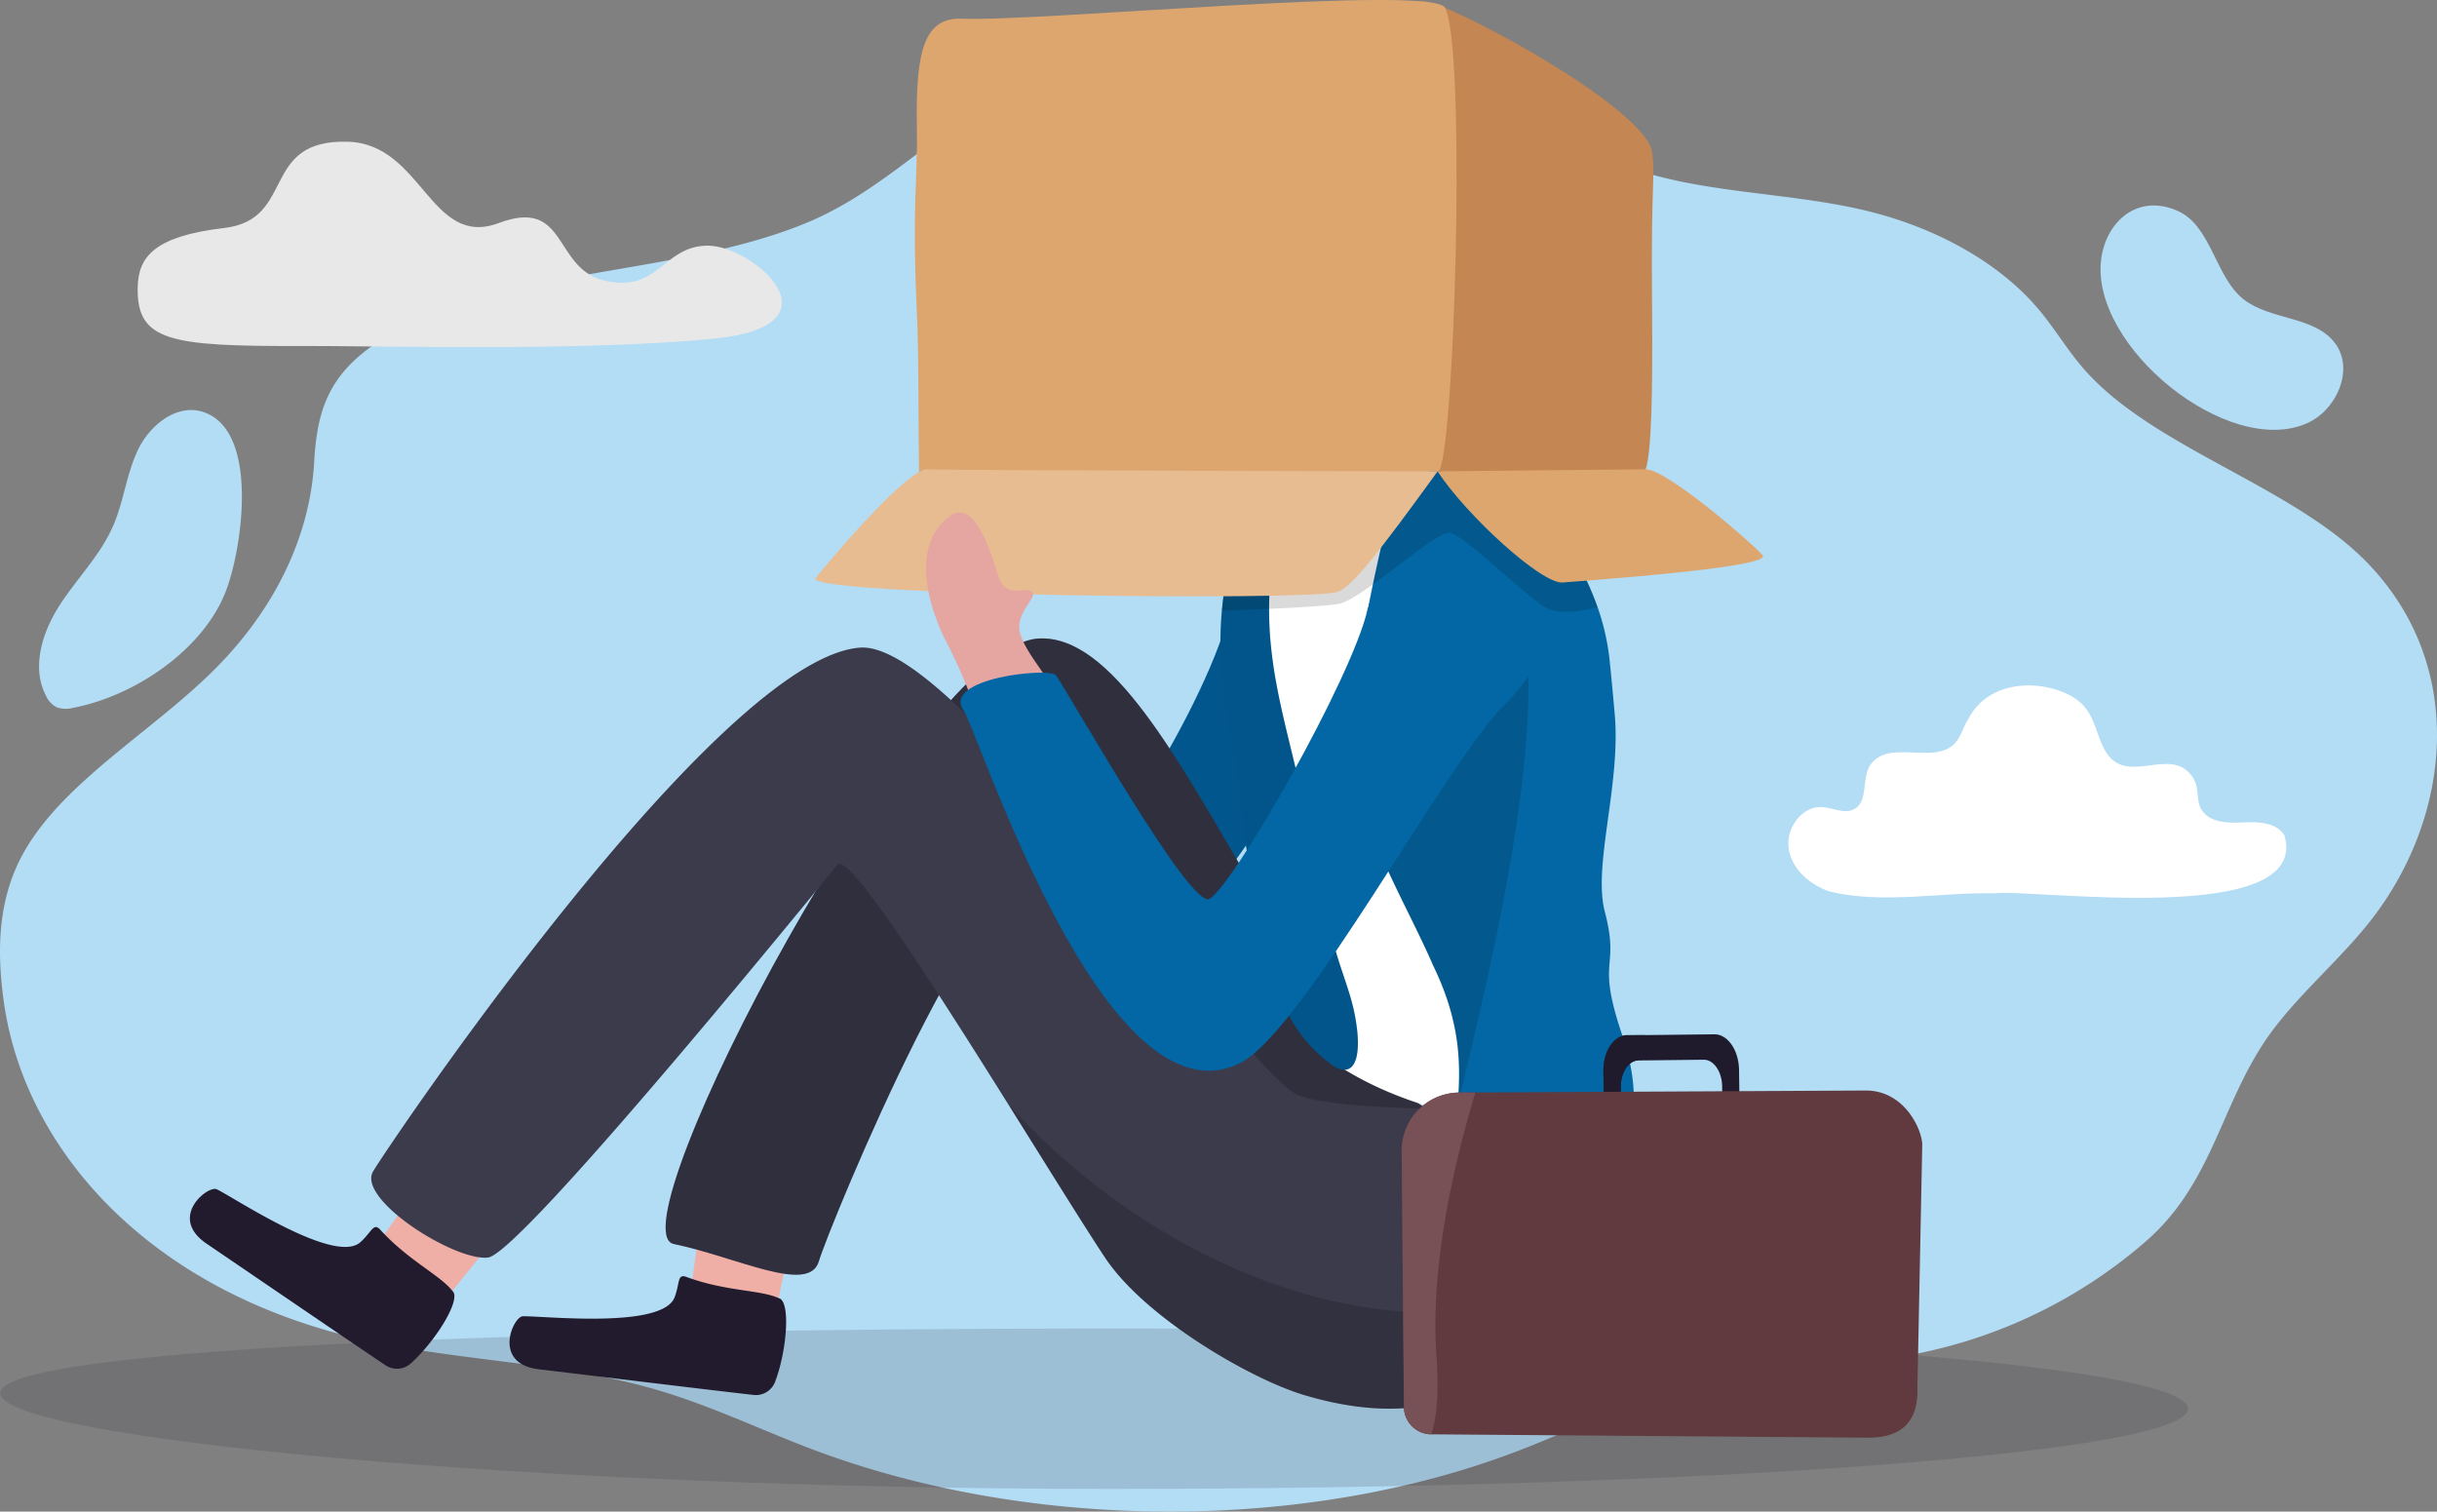 <svg xmlns="http://www.w3.org/2000/svg" width="371.974" height="230.711" viewBox="0 0 371.974 230.711">
  <rect x="0" y="0" width="371.974" height="230.711" fill="#808080" stroke="none"/>
  <g id="Grupo_135043" data-name="Grupo 135043" transform="translate(5046 6698.291)">
    <g id="Grupo_134923" data-name="Grupo 134923" transform="translate(-5660.013 -10946)">
      <path id="Trazado_127913" data-name="Trazado 127913" d="M496.41,46.182c-6.537-2.528-11.774-6.418-17.73-9.584-23.228-12.348-58.295-11.985-79.942.826-9.549,5.651-16.633,13.354-27.491,17.743-19,7.678-43.741,6.713-61.55,16.014-10.62,5.546-12.665,11.642-13.149,20.291-.635,11.309-5.966,22.406-15.124,31.586-9.742,9.765-23.867,17.632-29.663,28.872-3.56,6.907-3.619,14.517-2.589,21.908,3.137,22.54,22.157,44.165,54.546,51.532,14.567,3.314,30.311,3.5,44.517,7.548,8.618,2.456,16.337,6.244,24.547,9.331,33.217,12.487,75.011,12.582,107.312.244,9.519-3.636,18.337-8.294,28.711-10.62,9.441-2.117,19.653-2.178,29.327-3.762a75.693,75.693,0,0,0,37.708-17.432c10.251-8.706,11.609-20.587,18.461-30.8,4.465-6.655,11.456-12.3,16.425-18.772,12.091-15.753,14.488-38.748-1.046-54.5-11.354-11.516-32.358-17.273-42.87-29.16-2.659-3.008-4.544-6.31-7.122-9.351-5.777-6.821-15.1-12.194-25.772-14.852-12.2-3.039-25.927-2.642-37.323-6.99Z" transform="translate(365.42 4226.74)" fill="#b3dcf5"/>
      <path id="Trazado_127914" data-name="Trazado 127914" d="M258.24,127.747a4.316,4.316,0,0,1-2.5-.058,3.675,3.675,0,0,1-1.666-1.77c-2.26-4.323-.575-9.7,2.068-13.8s6.214-7.637,8.168-12.105c1.649-3.775,2.049-8.02,3.848-11.724s5.84-6.934,9.78-5.729c8.837,2.7,6.071,21.085,3.552,27.488C277.949,119.065,267.444,126,258.24,127.747Z" transform="translate(366.959 4227.987)" fill="#b3dcf5"/>
      <path id="Trazado_127915" data-name="Trazado 127915" d="M451.908,91.9c4.534-1.972,7.284-8.162,4.376-12.159-3.083-4.24-9.782-3.537-13.945-6.719-4.362-3.337-4.974-11.223-10.07-13.524-6.168-2.786-11.054,1.623-11.752,7.445C418.932,80.14,439.807,97.168,451.908,91.9Z" transform="translate(514.198 4220.429)" fill="#b3dcf5"/>
    </g>
    <g id="Grupo_134922" data-name="Grupo 134922" transform="translate(-5615.346 -7099.184)">
      <path id="Trazado_127879" data-name="Trazado 127879" d="M569.372,1678c0,6.762,78.788,14.613,169.568,14.613s164.373-5.482,164.373-12.244-73.592-12.243-164.373-12.243S569.372,1671.237,569.372,1678Z" transform="translate(0 -1064.469)" fill="#32323f" opacity="0.17"/>
      <path id="Trazado_127880" data-name="Trazado 127880" d="M1254.763,1089.021c-2.8,1.607-25.04-22.056-28.873-25.4-1.171-1.022-15.2-.756-14.133,3.566.876,3.548,32.628,51.783,46.67,43.158,9.16-5.627,34.911-44.546,39.241-56.236,4.193-11.318-21.963-19.973-21.643-8.942C1276.41,1058.4,1258.084,1087.118,1254.763,1089.021Z" transform="translate(-517.889 -558.083)" fill="#0069ab"/>
      <path id="Trazado_127881" data-name="Trazado 127881" d="M1254.763,1089.021c-2.8,1.607-25.04-22.056-28.873-25.4-1.171-1.022-15.2-.756-14.133,3.566.876,3.548,32.628,51.783,46.67,43.158,9.16-5.627,34.911-44.546,39.241-56.236,4.193-11.318-21.963-19.973-21.643-8.942C1276.41,1058.4,1258.084,1087.118,1254.763,1089.021Z" transform="translate(-517.889 -558.083)" fill="#0a0a0a" opacity="0.18"/>
      <g id="Grupo_134914" data-name="Grupo 134914" transform="translate(647.117 498.332)">
        <path id="Trazado_127882" data-name="Trazado 127882" d="M1113.8,1562.563c.359-5.332,2.936-18.568,2.936-18.568l14.01,1.8-4.051,19.843-10.255,4.828Z" transform="translate(-1086.075 -1462.719)" fill="#efaea6"/>
        <path id="Trazado_127883" data-name="Trazado 127883" d="M997.677,1627.062c-1.426-.531-.985.944-1.8,3.1-1.867,4.922-20.349,2.794-23.19,2.909-1.466.06-4.7,7.236,2.456,8.084,6.188.734,26,3.157,32.777,3.917a3.134,3.134,0,0,0,3.282-1.981c1.821-4.753,2.421-12.4.553-12.795C1009.011,1629.027,1003.617,1629.275,997.677,1627.062Z" transform="translate(-970.674 -1529.606)" fill="#211b2d"/>
        <path id="Trazado_127884" data-name="Trazado 127884" d="M1222.727,1200.665c-31.718,0-49.91-77.508-72.174-76.181-18.343,1.094-65.127,90.471-55.643,92.414s20.644,7.746,22.132,2.636,26.745-66.631,34.66-57.457,22.9,63.2,28.055,64.733S1222.727,1200.665,1222.727,1200.665Z" transform="translate(-1069.829 -1124.468)" fill="#3b3b4d"/>
        <path id="Trazado_127885" data-name="Trazado 127885" d="M1222.727,1200.665c-31.718,0-49.91-77.508-72.174-76.181-18.343,1.094-65.127,90.471-55.643,92.414s20.644,7.746,22.132,2.636,26.745-66.631,34.66-57.457,22.9,63.2,28.055,64.733S1222.727,1200.665,1222.727,1200.665Z" transform="translate(-1069.829 -1124.468)" fill="#0a0a0a" opacity="0.24"/>
      </g>
      <g id="Grupo_134915" data-name="Grupo 134915" transform="translate(598.332 575.883)">
        <path id="Trazado_127886" data-name="Trazado 127886" d="M861.077,1539.908c2.771-4.57,11.145-15.138,11.145-15.138l11.615,8.038-12.722,15.758-11.326-.429Z" transform="translate(-832.486 -1524.77)" fill="#efaea6"/>
        <path id="Trazado_127887" data-name="Trazado 127887" d="M747.9,1564.383c-1.022-1.127-1.309.386-3.022,1.92-3.922,3.513-19.355-6.876-21.93-8.08-1.33-.622-7.5,4.264-1.537,8.308,5.158,3.5,21.637,14.76,27.305,18.551a3.135,3.135,0,0,0,3.825-.25c3.8-3.383,7.852-9.9,6.374-11.107C757.062,1571.34,752.158,1569.08,747.9,1564.383Z" transform="translate(-718.857 -1551.699)" fill="#211b2d"/>
      </g>
      <path id="Trazado_127888" data-name="Trazado 127888" d="M1044.7,1228.148c-5.812,13.525-17.845,24.433-40.666,17.565-7.98-2.4-24.143-11.694-30.278-20.941-3.287-4.956-8.793-13.858-14.72-23.319v0c-11.452-18.278-24.476-38.64-26.123-36.651-2.5,3.016-48.266,59.364-53.337,59.956s-20.051-8.891-17.543-13.143,52.571-78.323,74.319-79.945c15.35-1.144,58.438,65.253,67.109,68.4s45.91,1.791,45.91,1.791A62.872,62.872,0,0,1,1044.7,1228.148Z" transform="translate(-235.739 -631.93)" fill="#3b3b4c"/>
      <path id="Trazado_127889" data-name="Trazado 127889" d="M1608.782,922.167l-14.741,6.333s-8.174-4.95-6.184-7.8c1.771-2.539,2.011-6.069,1.7-9.132a25.164,25.164,0,0,0-.773-4.144,15.066,15.066,0,0,0-.523-1.582c-.6-1.474-1.1-1.49-1.119-1.49l.892-.554,4.4-2.724.28-1.023,1.313-4.777a20.259,20.259,0,0,1,6.805,8.064C1602.827,907.966,1607.607,916.742,1608.782,922.167Z" transform="translate(-820.596 -441.341)" fill="#ffafa6"/>
      <path id="Trazado_127890" data-name="Trazado 127890" d="M1593.194,931.448a25.158,25.158,0,0,0-.773-4.144,11.536,11.536,0,0,0-.4-1.385,5.2,5.2,0,0,1-.346-2.24c.3-2.99,4.4-2.724,4.4-2.724s-.168-1.037.28-1.023c.15,0,.367.126.68.439C1599.067,922.407,1600.362,932.2,1593.194,931.448Z" transform="translate(-824.233 -461.223)" fill="#191939" opacity="0.18"/>
      <g id="Grupo_134916" data-name="Grupo 134916" transform="translate(745.961 435.869)">
        <path id="Trazado_127891" data-name="Trazado 127891" d="M1515.294,856.484c1.255,4.113-.014,13.448,2.671,12.365s2.643,8.692,5.542,7.644c7.023-2.54,13.249-10.11,12.813-13.816s-4.646-12.86-4.646-12.86Z" transform="translate(-1508.628 -840.563)" fill="#f2a39e"/>
        <path id="Trazado_127892" data-name="Trazado 127892" d="M1496.217,818.941c-2.083,1.129-1.945,1.673-3.772,1.544s-.02-3.3-3.065-2.63-6.25,1.745-7.851-1.4c-2.317-4.558,2.169-5.495,4.977-5.982,1.807-.313.776-4.1,4.17-5.275,2.662-.922,2.964.726,5.375.009,1.456-.433,3.279-3.845,6.146-3.029,5.319,1.515,3.461,6.728,8.18,8.727,5.5,2.332-.317,14.322-1.778,13.738-1.706-.682-1.5-5.461-3.125-5.911-2.457-.679-2.052,1.024-3.041,3.147-1.056,2.267-4.137,3.609-3.359-.266S1498.1,817.919,1496.217,818.941Z" transform="translate(-1480.886 -802.049)" fill="#191939"/>
      </g>
      <path id="Trazado_127893" data-name="Trazado 127893" d="M1579.447,970.107c-5.018-1.115-7.874,7.353-11.869,7.912-2.425.34-1.356-4.21-2.573-5.314a5.9,5.9,0,0,0-2.568,2.428c-15.11,28.075,3.833,87.548,3.833,87.548s12.678,11.691,37.445,11.354c15.081-.205.244-15.15-.441-18.709s-12.837-73.057-12.837-73.057S1587.236,976.549,1579.447,970.107Z" transform="translate(-795.962 -501.598)" fill="#fff"/>
      <path id="Trazado_127894" data-name="Trazado 127894" d="M1673.217,1089.419c-4.433,12.43-10.8,2.629-16.229-4.285a36.215,36.215,0,0,0-3.119-3.6c-2.739-2.7-2.807-5.748-2.571-9.652q.032-.514.068-1.048v-.014c.012-.188.023-.376.037-.567.025-.391.051-.791.073-1.2.07-1.222.12-2.522.1-3.911,0-.116,0-.233-.008-.351q-.006-.34-.023-.686c-.006-.145-.014-.294-.021-.443-.025-.449-.058-.9-.1-1.37-.014-.143-.027-.291-.043-.436a.213.213,0,0,1,0-.033c-.017-.157-.035-.316-.054-.475-.017-.137-.035-.277-.054-.418-.027-.211-.058-.424-.091-.639-.019-.132-.041-.267-.064-.4v0c-.027-.167-.056-.335-.089-.5s-.06-.335-.095-.506q-.1-.512-.221-1.034c-.039-.172-.08-.347-.122-.521a.045.045,0,0,1,0-.016c-.039-.161-.081-.325-.124-.488-.05-.19-.1-.383-.155-.575s-.1-.364-.157-.548-.11-.368-.169-.554q-.4-1.3-.945-2.677l-.081-.205c-.066-.167-.134-.335-.206-.5-.023-.06-.05-.12-.075-.182-.066-.157-.132-.314-.2-.471-.01-.021-.019-.043-.029-.066-.081-.186-.165-.374-.252-.562q-.285-.634-.6-1.285c-1.928-4.448-4.485-9.274-6.742-14.144-.68-1.467-1.333-2.937-1.934-4.4a.244.244,0,0,0-.013-.035,55.469,55.469,0,0,1-2.213-6.389,37.635,37.635,0,0,1-1.2-12.443.418.418,0,0,1,0-.048c.109-2.623.37-5.365.74-8.148.389-2.958.9-5.961,1.47-8.916.062-.318.122-.635.184-.953a.015.015,0,0,0,0-.008q.259-1.308.529-2.6c.041-.2.081-.391.122-.585,1.526-7.226,3.239-13.867,4.187-18.439.186-.893.341-1.707.461-2.429,0-.017.006-.033.008-.048,6.031-1.528,13.515,2.325,19.677,8.848a45.905,45.905,0,0,1,9.853,16.117,36.03,36.03,0,0,1,1.8,7.8c.312,2.972.575,5.857.82,8.642.922,10.578-3.355,22.994-1.529,29.993,2.367,9.109-1.389,6.831,2.614,18.722C1679.992,1070.332,1678.043,1075.9,1673.217,1089.419Z" transform="translate(-859.527 -501.003)" fill="#0267a4"/>
      <path id="Trazado_127895" data-name="Trazado 127895" d="M1549.736,1076.994a3.293,3.293,0,0,1-1.8-.637,21.693,21.693,0,0,1-6.686-7.587c-2.272-4.039-3.636-8.712-3.444-12.5.13-2.594-1.968-6.949-3.088-13.071-.025-.136-.049-.271-.072-.409-.136-.781-.256-1.591-.351-2.429-.711-6.172-2.022-15.006-2.937-19.633a53.768,53.768,0,0,1-.608-9.131c.014-1.461.079-3.028.223-4.65.446-5.006,1.629-10.529,4.314-15.072a18.449,18.449,0,0,1,8.857-7.92l.025-.012a41.03,41.03,0,0,0-2.77,5.818,48.933,48.933,0,0,0-1.68,5.058,42.166,42.166,0,0,0-1.416,8.253c-.082,1.224-.12,2.418-.122,3.586-.012,8.245,1.85,15.231,3.871,23.573q.137.561.273,1.134c.907,3.783,1.831,7.861,2.617,12.467a121.228,121.228,0,0,0,3.447,15.2c1.49,4.923,2.658,7.321,3.187,11.542C1552.064,1074.444,1551.444,1076.953,1549.736,1076.994Z" transform="translate(-775.126 -512.833)" fill="#0067a7"/>
      <path id="Trazado_127896" data-name="Trazado 127896" d="M1549.736,1076.994a3.293,3.293,0,0,1-1.8-.637,21.693,21.693,0,0,1-6.686-7.587c-2.272-4.039-3.636-8.712-3.444-12.5.13-2.594-1.968-6.949-3.088-13.071-.025-.136-.049-.271-.072-.409-.136-.781-.256-1.591-.351-2.429-.711-6.172-2.022-15.006-2.937-19.633a53.768,53.768,0,0,1-.608-9.131c.014-1.461.079-3.028.223-4.65.446-5.006,1.629-10.529,4.314-15.072a18.449,18.449,0,0,1,8.857-7.92l.025-.012a41.03,41.03,0,0,0-2.77,5.818,48.933,48.933,0,0,0-1.68,5.058,42.166,42.166,0,0,0-1.416,8.253c-.082,1.224-.12,2.418-.122,3.586-.012,8.245,1.85,15.231,3.871,23.573q.137.561.273,1.134c.907,3.783,1.831,7.861,2.617,12.467a121.228,121.228,0,0,0,3.447,15.2c1.49,4.923,2.658,7.321,3.187,11.542C1552.064,1074.444,1551.444,1076.953,1549.736,1076.994Z" transform="translate(-775.126 -512.833)" fill="#0a0a0a" opacity="0.18"/>
      <path id="Trazado_127897" data-name="Trazado 127897" d="M1651.551,1169.245c.35-5.306.86-12.146-3.782-21.641-2.508-5.788-6.083-12.216-8.676-18.549a.243.243,0,0,0-.013-.034,47.822,47.822,0,0,1-3.413-18.833.421.421,0,0,1,0-.047,104.322,104.322,0,0,1,2.079-17.055l.132-.009,22.681-1.748C1667.226,1110.472,1653.214,1160.721,1651.551,1169.245Z" transform="translate(-859.712 -599.416)" fill="#0a0a0a" opacity="0.15"/>
      <path id="Trazado_127898" data-name="Trazado 127898" d="M1449.572,1518.637c-5.812,13.525-17.845,24.433-40.666,17.565-7.98-2.4-24.144-11.694-30.278-20.941-3.287-4.956-8.793-13.858-14.72-23.319C1391.318,1521.828,1429.09,1530.224,1449.572,1518.637Z" transform="translate(-640.61 -922.419)" fill="#0a0a0a" opacity="0.18"/>
      <g id="Grupo_134918" data-name="Grupo 134918" transform="translate(783.29 558.755)">
        <path id="Trazado_127899" data-name="Trazado 127899" d="M1849.448,1436.36l-13.283.152c-2.049.023-3.674,2.5-3.631,5.521l.119,8.395a.072.072,0,0,0,.071.072l2.472-.028a.072.072,0,0,0,.069-.074l-.084-5.915c-.032-2.263,1.182-4.112,2.714-4.13l9.93-.114c1.532-.018,2.8,1.8,2.831,4.066l.084,5.915a.072.072,0,0,0,.071.073l2.472-.028a.072.072,0,0,0,.069-.074l-.119-8.395C1853.191,1438.772,1851.5,1436.337,1849.448,1436.36Z" transform="translate(-1801.737 -1436.36)" fill="#201b2c"/>
        <path id="Trazado_127900" data-name="Trazado 127900" d="M1836.164,1436.98c-2.051.024-3.675,2.5-3.632,5.522l.12,8.393a.072.072,0,0,0,.071.072l2.471-.028a.072.072,0,0,0,.069-.074l-.084-5.915c-.032-2.262,1.184-4.112,2.715-4.13h0l1.017-3.747a.073.073,0,0,0-.068-.093Z" transform="translate(-1801.737 -1436.86)" fill="#201b2c"/>
        <g id="Grupo_134917" data-name="Grupo 134917" transform="translate(0 8.584)">
          <path id="Trazado_127901" data-name="Trazado 127901" d="M1673.573,1489.945l.345,38.955a4.2,4.2,0,0,0,4.129,4.239h.051l66.787.513c7.536-.042,7.437-5.584,7.417-7.9l.731-36.821c-.021-2.315-2.755-8.386-8.783-8.265l-59.422.3-2.23.009A8.857,8.857,0,0,0,1673.573,1489.945Z" transform="translate(-1673.573 -1480.668)" fill="#603a3e"/>
          <path id="Trazado_127902" data-name="Trazado 127902" d="M1673.573,1491.194l.345,38.955a4.2,4.2,0,0,0,4.129,4.239h0a.071.071,0,0,0,.067-.049c.743-2.314,1.193-5.954.778-11.674-1.006-13.885,2.673-29.644,5.908-40.353a.072.072,0,0,0-.068-.094l-2.134.008A8.857,8.857,0,0,0,1673.573,1491.194Z" transform="translate(-1673.573 -1481.916)" fill="#775155"/>
        </g>
      </g>
      <path id="Trazado_127903" data-name="Trazado 127903" d="M1589.256,998.237c-1.974.51-5.715,1.24-7.792.139-.136-.072-.285-.161-.447-.266-1.947-1.253-5.762-4.75-9.024-7.511l-.622-.523h0c-2.069-1.73-3.84-3.065-4.642-3.187s-2.792,1.188-5.167,2.937c-1.978,1.459-4.225,3.22-6.285,4.71a.213.213,0,0,1-.023.019l-.3.219c-2.151,1.542-4.064,2.753-5.207,2.958-1.637.294-6.174.56-10.618.763-.682.033-1.36.062-2.028.089-1.389.058-2.722.11-3.9.155l-1.281.045c.446-5.006,1.629-10.529,4.314-15.072l4.483-1.55,1.629-.564,3.921-1.356,5.279-1.825,7.716-2.668,2.335-.808,3.245-1.122,14.567,8.3A45.9,45.9,0,0,1,1589.256,998.237Z" transform="translate(-776.067 -504.674)" fill="#0a0a0a" opacity="0.15"/>
      <g id="Grupo_134919" data-name="Grupo 134919" transform="translate(693.785 400.892)">
        <path id="Trazado_127904" data-name="Trazado 127904" d="M1698.732,668.421c-.177-18.93.52-19.33.034-22.89-.889-6.511-27.584-21.064-33.81-22.907s-6.39,8.457-7.577,19.427c0,0,4.325,51.444,8.617,52.13,4.1.654,27.215.246,31.248.216.222,0,.365-.081.518-.533C1698.667,691.184,1698.855,681.86,1698.732,668.421Z" transform="translate(-1571.011 -622.233)" fill="#c48653"/>
        <path id="Trazado_127905" data-name="Trazado 127905" d="M1370.948,622.705c-1.845-3.619-61.871,2.136-73.729,1.654-5.7-.232-7.093,4.773-6.9,16.2.148,8.885-.772,11.738.017,28.944.308,6.71.185,16.106.32,24.2.137,8.164,72.014-.246,79.144-.246.289,0,.548-.692.778-1.945C1372.679,680.081,1373.9,628.506,1370.948,622.705Z" transform="translate(-1274.813 -621.504)" fill="#dda66f"/>
        <path id="Trazado_127906" data-name="Trazado 127906" d="M1701.858,991.56c4.462,6.777,15.883,17.225,19.1,16.958s32.123-2.275,30.517-4.149-14.633-13.138-17.846-13.125S1701.858,991.56,1701.858,991.56Z" transform="translate(-1606.873 -919.614)" fill="#dda66f"/>
        <path id="Trazado_127907" data-name="Trazado 127907" d="M1306.55,991.552c-9.28,12.809-13.223,17.8-15.348,18.422-4.674,1.373-81.735.536-79.594-2.142s14.036-16.8,17.129-16.6S1306.55,991.552,1306.55,991.552Z" transform="translate(-1211.565 -919.605)" fill="#e8bc91"/>
      </g>
      <g id="Grupo_134920" data-name="Grupo 134920" transform="translate(710.685 479.116)">
        <path id="Trazado_127908" data-name="Trazado 127908" d="M1310.428,1064.273c-1.481-3.594-1.953-1.078-3.226-6.074a70.865,70.865,0,0,0-5.448-13.455c-1.639-3.312-6.107-13.953.733-18.925,3.907-2.84,6.425,6.335,7.305,9.04,1.241,3.813,3.975,1.626,5.174,2.508,1.026.754-2.536,3.157-1.851,6.136.606,2.635,3.681,6.1,4.125,7.273,1.819,4.824,3.983,6.276,4.063,8.5S1310.428,1064.273,1310.428,1064.273Z" transform="translate(-1298.801 -1025.28)" fill="#e5a5a1"/>
        <path id="Trazado_127909" data-name="Trazado 127909" d="M1364.028,1122.787c-2.892,1.443-20.572-29.866-23.376-34.112-.856-1.3-17.684.4-14.079,5.442,2.125,2.973,21.57,64.18,42.218,53.689,9.584-4.87,31.373-45.817,40.232-54.587,19.807-19.608-18.3-25.623-20.757-14.864C1385.737,1089.414,1367.453,1121.078,1364.028,1122.787Z" transform="translate(-1320.785 -1063.81)" fill="#0267a4"/>
      </g>
      <path id="Trazado_127910" data-name="Trazado 127910" d="M2128.311,1188.52c-8.306-.164-16.965,1.677-25.1-.276-2.967-1-5.688-3.341-6.221-6.426s1.9-6.612,5.027-6.457c1.7.084,3.516,1.134,5,.295,2.084-1.177,1.114-4.486,2.308-6.56,2.728-4.337,9.775-.036,13.024-3.485.968-1.037,1.27-2.527,2.046-3.715,3.786-7.275,14.369-5.675,17.612-1.982,2.36,2.538,2.125,7.172,5.2,8.768,3.25,1.7,7.917-1.539,10.813,1.357,2.064,2.064.849,4.183,2.079,5.892,1.337,1.858,4.039,1.883,6.325,1.762s5.019.023,6.219,1.972C2176.813,1193.938,2133.765,1187.757,2128.311,1188.52Z" transform="translate(-1254.611 -651.284)" fill="#fff"/>
      <path id="Trazado_127911" data-name="Trazado 127911" d="M1034.543,372.773c6.906,0,21.1,12.25.816,14.213s-50.662,1.06-62.955,1.1c-20.066.067-25.043-.753-24.883-8.953.092-4.745,2.654-7.817,13.232-9.062,11-1.295,5.382-13.532,18.815-13.162,11.441.316,12.608,16.335,23.077,12.409s8.276,6.773,15.932,8.736C1026.992,380.214,1027.639,372.773,1034.543,372.773Z" transform="translate(-357.157 65.614)" fill="#e8e8e8"/>
    </g>
  </g>
</svg>

